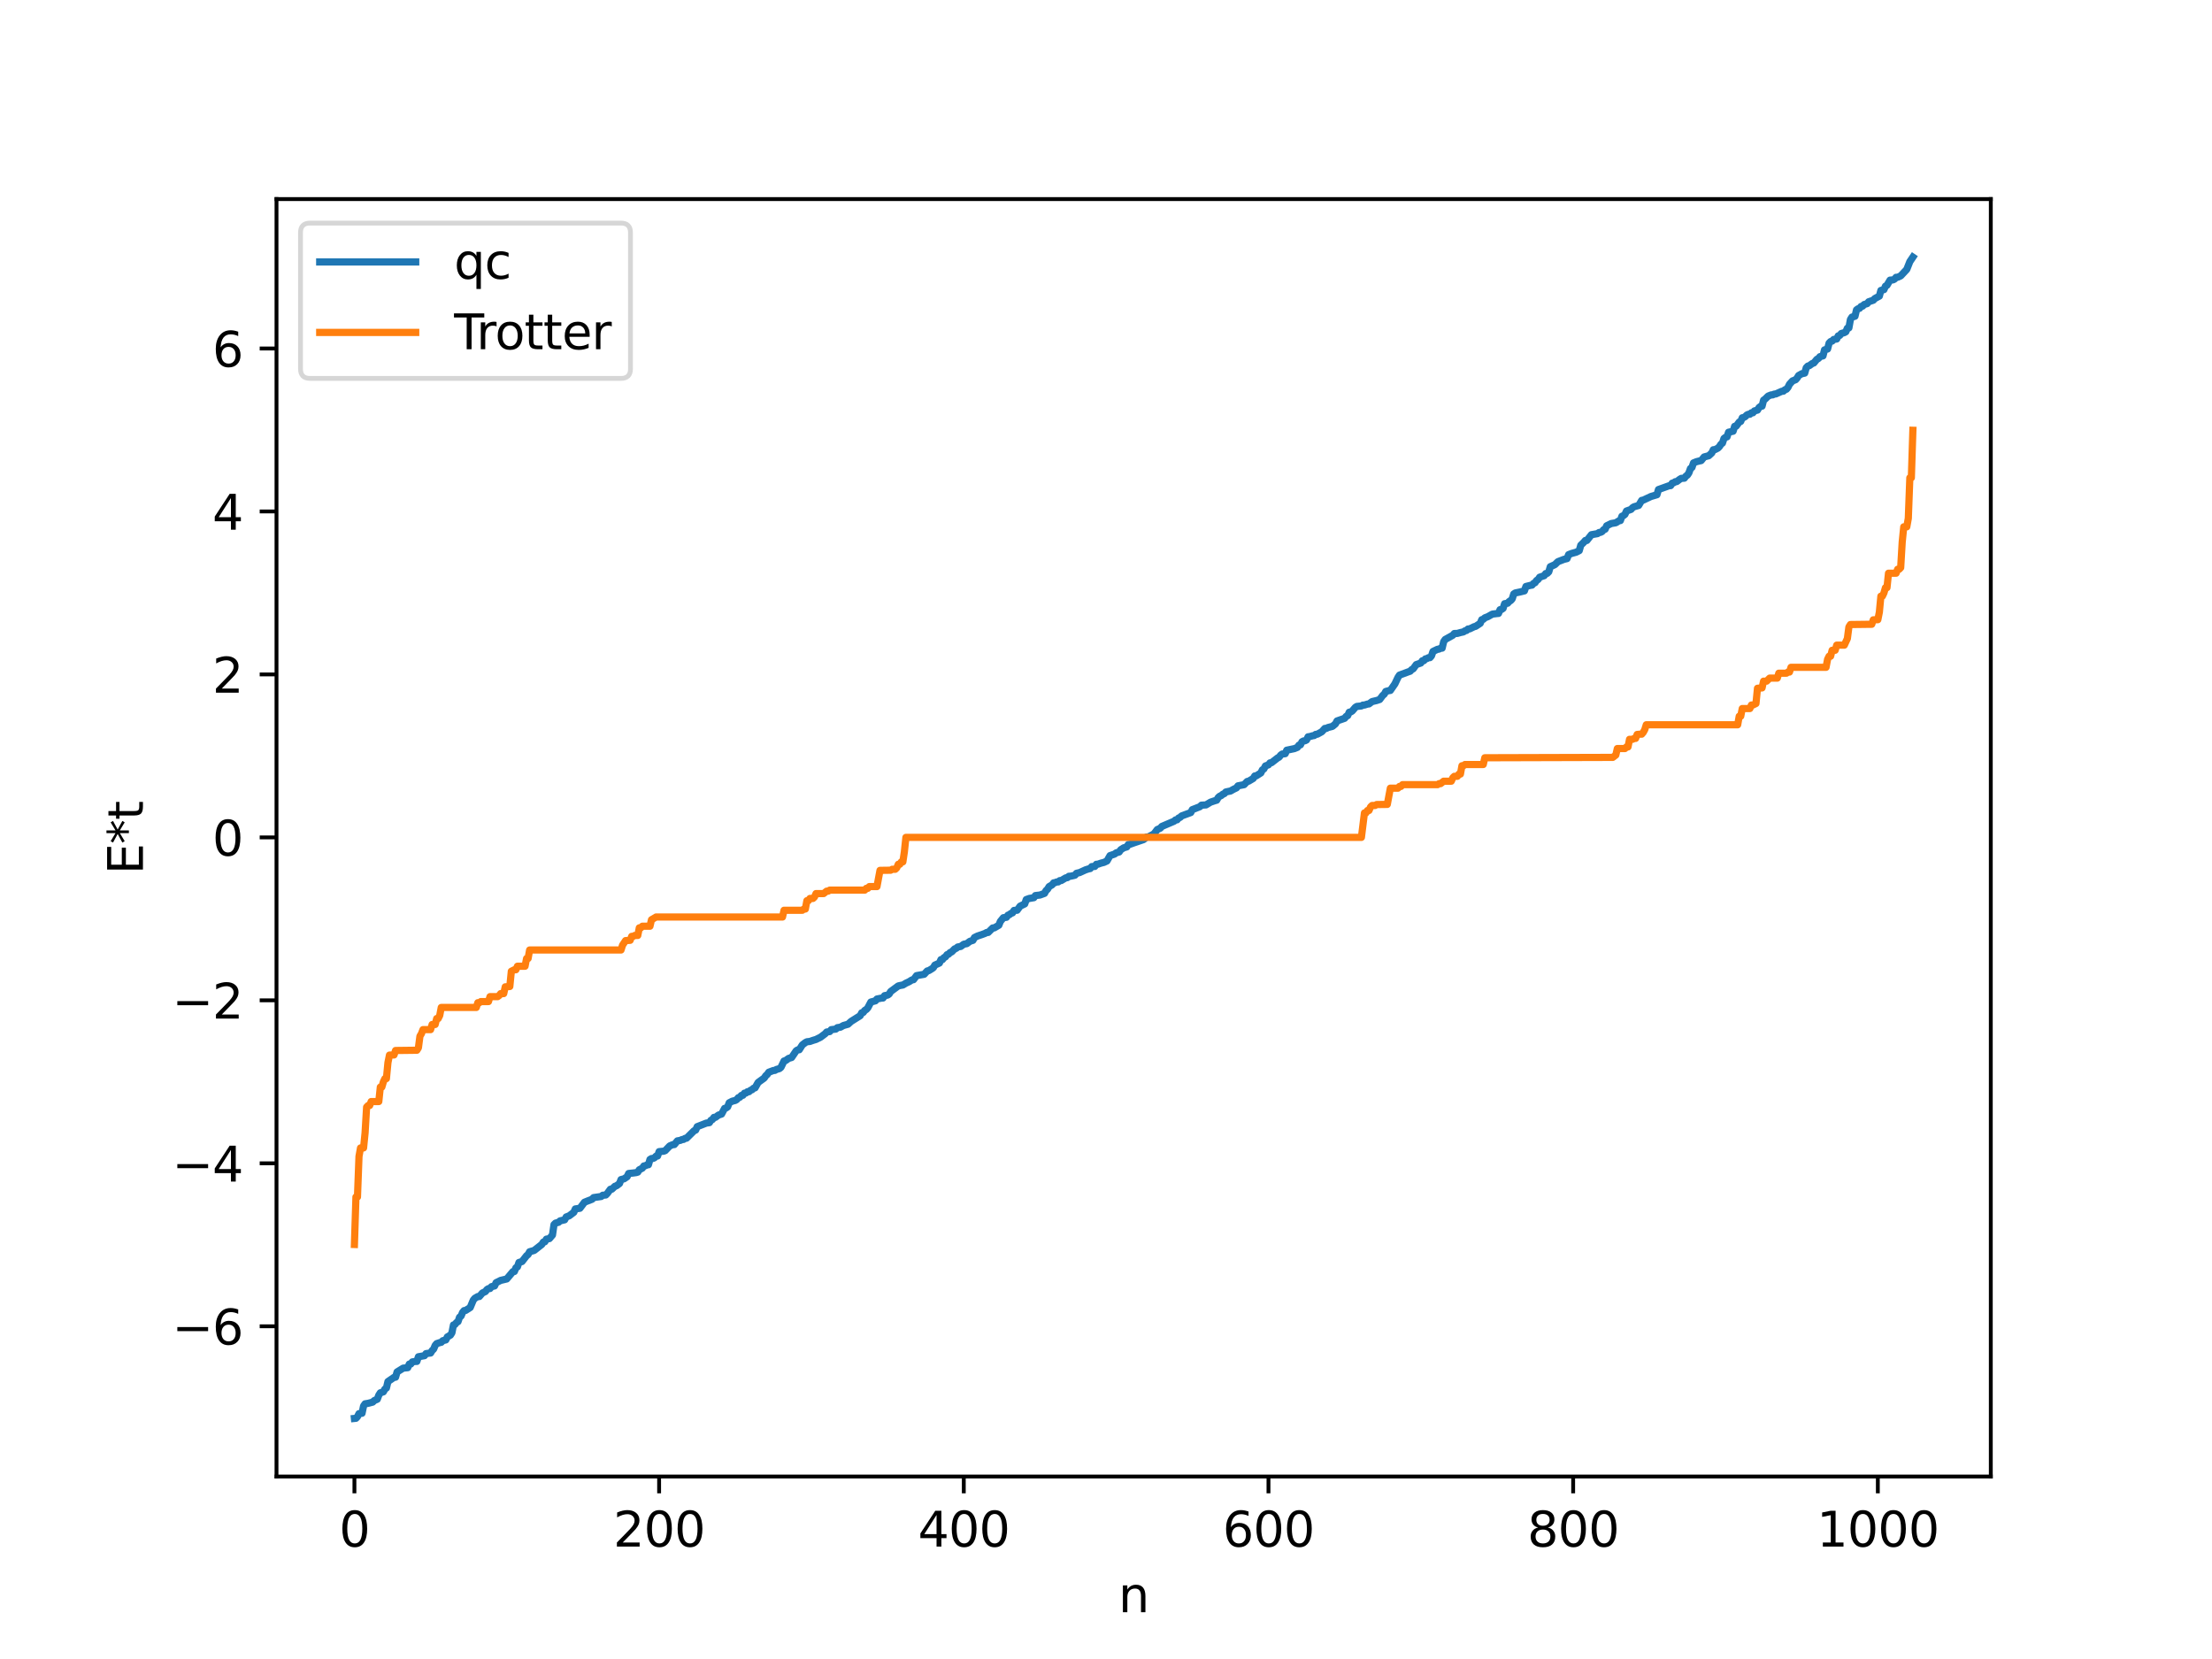<?xml version="1.0" encoding="utf-8" standalone="no"?>
<!DOCTYPE svg PUBLIC "-//W3C//DTD SVG 1.1//EN"
  "http://www.w3.org/Graphics/SVG/1.1/DTD/svg11.dtd">
<svg xmlns:xlink="http://www.w3.org/1999/xlink" width="460.8pt" height="345.6pt" viewBox="0 0 460.8 345.6" xmlns="http://www.w3.org/2000/svg" version="1.1">
 <defs>
  <style type="text/css">*{stroke-linejoin: round; stroke-linecap: butt}</style>
 </defs>
 <g id="figure_1">
  <g id="patch_1">
   <path d="M 0 345.6 
L 460.8 345.6 
L 460.8 0 
L 0 0 
z
" style="fill: #ffffff"/>
  </g>
  <g id="axes_1">
   <g id="patch_2">
    <path d="M 57.6 307.584 
L 414.72 307.584 
L 414.72 41.472 
L 57.6 41.472 
z
" style="fill: #ffffff"/>
   </g>
   <g id="matplotlib.axis_1">
    <g id="xtick_1">
     <g id="line2d_1">
      <defs>
       <path id="mee5e73969c" d="M 0 0 
L 0 3.5 
" style="stroke: #000000; stroke-width: 0.8"/>
      </defs>
      <g>
       <use xlink:href="#mee5e73969c" x="73.833" y="307.584" style="stroke: #000000; stroke-width: 0.8"/>
      </g>
     </g>
     <g id="text_1">
      <!-- 0 -->
      <g transform="translate(70.651 322.182) scale(0.1 -0.1)">
       <defs>
        <path id="DejaVuSans-30" d="M 2034 4250 
Q 1547 4250 1301 3770 
Q 1056 3291 1056 2328 
Q 1056 1369 1301 889 
Q 1547 409 2034 409 
Q 2525 409 2770 889 
Q 3016 1369 3016 2328 
Q 3016 3291 2770 3770 
Q 2525 4250 2034 4250 
z
M 2034 4750 
Q 2819 4750 3233 4129 
Q 3647 3509 3647 2328 
Q 3647 1150 3233 529 
Q 2819 -91 2034 -91 
Q 1250 -91 836 529 
Q 422 1150 422 2328 
Q 422 3509 836 4129 
Q 1250 4750 2034 4750 
z
" transform="scale(0.016)"/>
       </defs>
       <use xlink:href="#DejaVuSans-30"/>
      </g>
     </g>
    </g>
    <g id="xtick_2">
     <g id="line2d_2">
      <g>
       <use xlink:href="#mee5e73969c" x="137.304" y="307.584" style="stroke: #000000; stroke-width: 0.8"/>
      </g>
     </g>
     <g id="text_2">
      <!-- 200 -->
      <g transform="translate(127.76 322.182) scale(0.1 -0.1)">
       <defs>
        <path id="DejaVuSans-32" d="M 1228 531 
L 3431 531 
L 3431 0 
L 469 0 
L 469 531 
Q 828 903 1448 1529 
Q 2069 2156 2228 2338 
Q 2531 2678 2651 2914 
Q 2772 3150 2772 3378 
Q 2772 3750 2511 3984 
Q 2250 4219 1831 4219 
Q 1534 4219 1204 4116 
Q 875 4013 500 3803 
L 500 4441 
Q 881 4594 1212 4672 
Q 1544 4750 1819 4750 
Q 2544 4750 2975 4387 
Q 3406 4025 3406 3419 
Q 3406 3131 3298 2873 
Q 3191 2616 2906 2266 
Q 2828 2175 2409 1742 
Q 1991 1309 1228 531 
z
" transform="scale(0.016)"/>
       </defs>
       <use xlink:href="#DejaVuSans-32"/>
       <use xlink:href="#DejaVuSans-30" x="63.623"/>
       <use xlink:href="#DejaVuSans-30" x="127.246"/>
      </g>
     </g>
    </g>
    <g id="xtick_3">
     <g id="line2d_3">
      <g>
       <use xlink:href="#mee5e73969c" x="200.775" y="307.584" style="stroke: #000000; stroke-width: 0.8"/>
      </g>
     </g>
     <g id="text_3">
      <!-- 400 -->
      <g transform="translate(191.231 322.182) scale(0.1 -0.1)">
       <defs>
        <path id="DejaVuSans-34" d="M 2419 4116 
L 825 1625 
L 2419 1625 
L 2419 4116 
z
M 2253 4666 
L 3047 4666 
L 3047 1625 
L 3713 1625 
L 3713 1100 
L 3047 1100 
L 3047 0 
L 2419 0 
L 2419 1100 
L 313 1100 
L 313 1709 
L 2253 4666 
z
" transform="scale(0.016)"/>
       </defs>
       <use xlink:href="#DejaVuSans-34"/>
       <use xlink:href="#DejaVuSans-30" x="63.623"/>
       <use xlink:href="#DejaVuSans-30" x="127.246"/>
      </g>
     </g>
    </g>
    <g id="xtick_4">
     <g id="line2d_4">
      <g>
       <use xlink:href="#mee5e73969c" x="264.246" y="307.584" style="stroke: #000000; stroke-width: 0.8"/>
      </g>
     </g>
     <g id="text_4">
      <!-- 600 -->
      <g transform="translate(254.702 322.182) scale(0.1 -0.1)">
       <defs>
        <path id="DejaVuSans-36" d="M 2113 2584 
Q 1688 2584 1439 2293 
Q 1191 2003 1191 1497 
Q 1191 994 1439 701 
Q 1688 409 2113 409 
Q 2538 409 2786 701 
Q 3034 994 3034 1497 
Q 3034 2003 2786 2293 
Q 2538 2584 2113 2584 
z
M 3366 4563 
L 3366 3988 
Q 3128 4100 2886 4159 
Q 2644 4219 2406 4219 
Q 1781 4219 1451 3797 
Q 1122 3375 1075 2522 
Q 1259 2794 1537 2939 
Q 1816 3084 2150 3084 
Q 2853 3084 3261 2657 
Q 3669 2231 3669 1497 
Q 3669 778 3244 343 
Q 2819 -91 2113 -91 
Q 1303 -91 875 529 
Q 447 1150 447 2328 
Q 447 3434 972 4092 
Q 1497 4750 2381 4750 
Q 2619 4750 2861 4703 
Q 3103 4656 3366 4563 
z
" transform="scale(0.016)"/>
       </defs>
       <use xlink:href="#DejaVuSans-36"/>
       <use xlink:href="#DejaVuSans-30" x="63.623"/>
       <use xlink:href="#DejaVuSans-30" x="127.246"/>
      </g>
     </g>
    </g>
    <g id="xtick_5">
     <g id="line2d_5">
      <g>
       <use xlink:href="#mee5e73969c" x="327.717" y="307.584" style="stroke: #000000; stroke-width: 0.8"/>
      </g>
     </g>
     <g id="text_5">
      <!-- 800 -->
      <g transform="translate(318.173 322.182) scale(0.1 -0.1)">
       <defs>
        <path id="DejaVuSans-38" d="M 2034 2216 
Q 1584 2216 1326 1975 
Q 1069 1734 1069 1313 
Q 1069 891 1326 650 
Q 1584 409 2034 409 
Q 2484 409 2743 651 
Q 3003 894 3003 1313 
Q 3003 1734 2745 1975 
Q 2488 2216 2034 2216 
z
M 1403 2484 
Q 997 2584 770 2862 
Q 544 3141 544 3541 
Q 544 4100 942 4425 
Q 1341 4750 2034 4750 
Q 2731 4750 3128 4425 
Q 3525 4100 3525 3541 
Q 3525 3141 3298 2862 
Q 3072 2584 2669 2484 
Q 3125 2378 3379 2068 
Q 3634 1759 3634 1313 
Q 3634 634 3220 271 
Q 2806 -91 2034 -91 
Q 1263 -91 848 271 
Q 434 634 434 1313 
Q 434 1759 690 2068 
Q 947 2378 1403 2484 
z
M 1172 3481 
Q 1172 3119 1398 2916 
Q 1625 2713 2034 2713 
Q 2441 2713 2670 2916 
Q 2900 3119 2900 3481 
Q 2900 3844 2670 4047 
Q 2441 4250 2034 4250 
Q 1625 4250 1398 4047 
Q 1172 3844 1172 3481 
z
" transform="scale(0.016)"/>
       </defs>
       <use xlink:href="#DejaVuSans-38"/>
       <use xlink:href="#DejaVuSans-30" x="63.623"/>
       <use xlink:href="#DejaVuSans-30" x="127.246"/>
      </g>
     </g>
    </g>
    <g id="xtick_6">
     <g id="line2d_6">
      <g>
       <use xlink:href="#mee5e73969c" x="391.188" y="307.584" style="stroke: #000000; stroke-width: 0.8"/>
      </g>
     </g>
     <g id="text_6">
      <!-- 1000 -->
      <g transform="translate(378.463 322.182) scale(0.1 -0.1)">
       <defs>
        <path id="DejaVuSans-31" d="M 794 531 
L 1825 531 
L 1825 4091 
L 703 3866 
L 703 4441 
L 1819 4666 
L 2450 4666 
L 2450 531 
L 3481 531 
L 3481 0 
L 794 0 
L 794 531 
z
" transform="scale(0.016)"/>
       </defs>
       <use xlink:href="#DejaVuSans-31"/>
       <use xlink:href="#DejaVuSans-30" x="63.623"/>
       <use xlink:href="#DejaVuSans-30" x="127.246"/>
       <use xlink:href="#DejaVuSans-30" x="190.869"/>
      </g>
     </g>
    </g>
    <g id="text_7">
     <!-- n -->
     <g transform="translate(232.991 335.861) scale(0.1 -0.1)">
      <defs>
       <path id="DejaVuSans-6e" d="M 3513 2113 
L 3513 0 
L 2938 0 
L 2938 2094 
Q 2938 2591 2744 2837 
Q 2550 3084 2163 3084 
Q 1697 3084 1428 2787 
Q 1159 2491 1159 1978 
L 1159 0 
L 581 0 
L 581 3500 
L 1159 3500 
L 1159 2956 
Q 1366 3272 1645 3428 
Q 1925 3584 2291 3584 
Q 2894 3584 3203 3211 
Q 3513 2838 3513 2113 
z
" transform="scale(0.016)"/>
      </defs>
      <use xlink:href="#DejaVuSans-6e"/>
     </g>
    </g>
   </g>
   <g id="matplotlib.axis_2">
    <g id="ytick_1">
     <g id="line2d_7">
      <defs>
       <path id="m83d4adc79a" d="M 0 0 
L -3.5 0 
" style="stroke: #000000; stroke-width: 0.8"/>
      </defs>
      <g>
       <use xlink:href="#m83d4adc79a" x="57.6" y="276.287" style="stroke: #000000; stroke-width: 0.8"/>
      </g>
     </g>
     <g id="text_8">
      <!-- −6 -->
      <g transform="translate(35.858 280.086) scale(0.1 -0.1)">
       <defs>
        <path id="DejaVuSans-2212" d="M 678 2272 
L 4684 2272 
L 4684 1741 
L 678 1741 
L 678 2272 
z
" transform="scale(0.016)"/>
       </defs>
       <use xlink:href="#DejaVuSans-2212"/>
       <use xlink:href="#DejaVuSans-36" x="83.789"/>
      </g>
     </g>
    </g>
    <g id="ytick_2">
     <g id="line2d_8">
      <g>
       <use xlink:href="#m83d4adc79a" x="57.6" y="242.339" style="stroke: #000000; stroke-width: 0.8"/>
      </g>
     </g>
     <g id="text_9">
      <!-- −4 -->
      <g transform="translate(35.858 246.138) scale(0.1 -0.1)">
       <use xlink:href="#DejaVuSans-2212"/>
       <use xlink:href="#DejaVuSans-34" x="83.789"/>
      </g>
     </g>
    </g>
    <g id="ytick_3">
     <g id="line2d_9">
      <g>
       <use xlink:href="#m83d4adc79a" x="57.6" y="208.39" style="stroke: #000000; stroke-width: 0.8"/>
      </g>
     </g>
     <g id="text_10">
      <!-- −2 -->
      <g transform="translate(35.858 212.19) scale(0.1 -0.1)">
       <use xlink:href="#DejaVuSans-2212"/>
       <use xlink:href="#DejaVuSans-32" x="83.789"/>
      </g>
     </g>
    </g>
    <g id="ytick_4">
     <g id="line2d_10">
      <g>
       <use xlink:href="#m83d4adc79a" x="57.6" y="174.442" style="stroke: #000000; stroke-width: 0.8"/>
      </g>
     </g>
     <g id="text_11">
      <!-- 0 -->
      <g transform="translate(44.237 178.242) scale(0.1 -0.1)">
       <use xlink:href="#DejaVuSans-30"/>
      </g>
     </g>
    </g>
    <g id="ytick_5">
     <g id="line2d_11">
      <g>
       <use xlink:href="#m83d4adc79a" x="57.6" y="140.494" style="stroke: #000000; stroke-width: 0.8"/>
      </g>
     </g>
     <g id="text_12">
      <!-- 2 -->
      <g transform="translate(44.237 144.293) scale(0.1 -0.1)">
       <use xlink:href="#DejaVuSans-32"/>
      </g>
     </g>
    </g>
    <g id="ytick_6">
     <g id="line2d_12">
      <g>
       <use xlink:href="#m83d4adc79a" x="57.6" y="106.546" style="stroke: #000000; stroke-width: 0.8"/>
      </g>
     </g>
     <g id="text_13">
      <!-- 4 -->
      <g transform="translate(44.237 110.345) scale(0.1 -0.1)">
       <use xlink:href="#DejaVuSans-34"/>
      </g>
     </g>
    </g>
    <g id="ytick_7">
     <g id="line2d_13">
      <g>
       <use xlink:href="#m83d4adc79a" x="57.6" y="72.598" style="stroke: #000000; stroke-width: 0.8"/>
      </g>
     </g>
     <g id="text_14">
      <!-- 6 -->
      <g transform="translate(44.237 76.397) scale(0.1 -0.1)">
       <use xlink:href="#DejaVuSans-36"/>
      </g>
     </g>
    </g>
    <g id="text_15">
     <!-- E*t -->
     <g transform="translate(29.778 182.148) rotate(-90) scale(0.1 -0.1)">
      <defs>
       <path id="DejaVuSans-45" d="M 628 4666 
L 3578 4666 
L 3578 4134 
L 1259 4134 
L 1259 2753 
L 3481 2753 
L 3481 2222 
L 1259 2222 
L 1259 531 
L 3634 531 
L 3634 0 
L 628 0 
L 628 4666 
z
" transform="scale(0.016)"/>
       <path id="DejaVuSans-2a" d="M 3009 3897 
L 1888 3291 
L 3009 2681 
L 2828 2375 
L 1778 3009 
L 1778 1831 
L 1422 1831 
L 1422 3009 
L 372 2375 
L 191 2681 
L 1313 3291 
L 191 3897 
L 372 4206 
L 1422 3572 
L 1422 4750 
L 1778 4750 
L 1778 3572 
L 2828 4206 
L 3009 3897 
z
" transform="scale(0.016)"/>
       <path id="DejaVuSans-74" d="M 1172 4494 
L 1172 3500 
L 2356 3500 
L 2356 3053 
L 1172 3053 
L 1172 1153 
Q 1172 725 1289 603 
Q 1406 481 1766 481 
L 2356 481 
L 2356 0 
L 1766 0 
Q 1100 0 847 248 
Q 594 497 594 1153 
L 594 3053 
L 172 3053 
L 172 3500 
L 594 3500 
L 594 4494 
L 1172 4494 
z
" transform="scale(0.016)"/>
      </defs>
      <use xlink:href="#DejaVuSans-45"/>
      <use xlink:href="#DejaVuSans-2a" x="63.184"/>
      <use xlink:href="#DejaVuSans-74" x="113.184"/>
     </g>
    </g>
   </g>
   <g id="line2d_14">
    <path d="M 73.833 295.488 
L 74.15 295.456 
L 74.467 295.118 
L 74.785 294.489 
L 75.42 294.405 
L 75.737 292.885 
L 76.054 292.444 
L 76.689 292.338 
L 77.641 292.084 
L 77.958 291.766 
L 78.593 291.49 
L 78.91 290.642 
L 79.228 290.147 
L 79.862 289.947 
L 80.18 289.369 
L 80.497 289.152 
L 80.815 287.805 
L 82.084 286.928 
L 82.401 286.895 
L 82.719 285.801 
L 83.988 285.012 
L 84.94 284.912 
L 85.258 284.165 
L 85.575 284.15 
L 85.892 283.712 
L 86.527 283.609 
L 86.844 283.608 
L 87.162 282.639 
L 88.431 282.411 
L 88.748 281.985 
L 89.383 281.892 
L 89.7 281.859 
L 90.018 281.344 
L 90.335 281.042 
L 90.653 280.273 
L 90.97 279.904 
L 91.605 279.691 
L 91.922 279.626 
L 92.239 279.291 
L 92.874 279.129 
L 93.191 278.499 
L 93.826 278.135 
L 94.143 277.645 
L 94.461 276.012 
L 94.778 275.915 
L 95.096 275.511 
L 95.413 275.322 
L 95.73 274.402 
L 96.048 274.154 
L 96.365 273.398 
L 96.682 273.023 
L 97 272.987 
L 97.952 272.38 
L 98.586 270.858 
L 98.904 270.461 
L 99.539 270.093 
L 99.856 270.092 
L 100.491 269.351 
L 101.125 269.05 
L 101.443 268.632 
L 101.76 268.442 
L 102.077 268.425 
L 102.395 268.03 
L 103.029 267.887 
L 103.347 267.203 
L 104.299 266.73 
L 105.568 266.428 
L 106.838 264.912 
L 107.155 264.877 
L 107.472 264.102 
L 107.79 263.915 
L 108.107 262.995 
L 108.742 262.804 
L 109.694 261.59 
L 110.011 261.337 
L 110.329 260.76 
L 110.963 260.58 
L 111.281 260.487 
L 112.867 259.24 
L 113.185 258.746 
L 113.502 258.685 
L 113.82 258.14 
L 114.454 258.021 
L 115.089 257.276 
L 115.406 255.113 
L 115.724 254.798 
L 116.358 254.626 
L 116.676 254.328 
L 117.628 254.109 
L 117.945 253.518 
L 118.58 253.271 
L 119.532 252.55 
L 119.849 251.842 
L 120.801 251.708 
L 121.436 250.871 
L 121.753 250.45 
L 122.388 250.192 
L 123.34 249.827 
L 123.658 249.48 
L 125.244 249.25 
L 125.562 248.988 
L 126.196 248.939 
L 126.514 248.613 
L 127.148 247.743 
L 127.466 247.723 
L 128.1 247.123 
L 128.418 247.026 
L 129.053 246.546 
L 129.37 245.726 
L 130.005 245.569 
L 130.639 245.137 
L 130.957 244.46 
L 131.909 244.358 
L 132.543 244.27 
L 132.861 244.172 
L 133.178 243.676 
L 133.813 243.352 
L 134.13 242.887 
L 134.448 242.854 
L 134.765 242.664 
L 135.082 242.638 
L 135.4 241.537 
L 135.717 241.346 
L 136.034 241.327 
L 136.352 241.177 
L 136.669 240.847 
L 136.986 240.817 
L 137.304 239.906 
L 138.256 239.814 
L 138.573 239.698 
L 139.525 238.711 
L 140.16 238.448 
L 140.477 238.434 
L 141.112 237.664 
L 141.747 237.556 
L 142.064 237.388 
L 142.381 237.367 
L 142.699 237.149 
L 143.016 237.11 
L 144.603 235.542 
L 144.92 235.418 
L 145.238 234.706 
L 147.142 233.962 
L 147.777 233.87 
L 148.094 233.38 
L 148.411 233.215 
L 148.729 232.767 
L 149.046 232.76 
L 149.681 232.289 
L 150.315 232.081 
L 150.95 230.89 
L 151.267 230.817 
L 151.585 230.578 
L 151.902 229.733 
L 152.537 229.403 
L 153.172 229.239 
L 153.489 229.051 
L 153.806 228.669 
L 154.124 228.571 
L 154.441 228.198 
L 154.758 228.17 
L 155.076 227.726 
L 155.393 227.699 
L 155.71 227.428 
L 156.028 227.422 
L 156.345 227.122 
L 156.662 227.013 
L 156.98 226.7 
L 157.297 226.618 
L 157.932 225.493 
L 159.201 224.575 
L 159.519 224.097 
L 159.836 223.821 
L 160.153 223.364 
L 161.105 223.007 
L 161.423 222.981 
L 161.74 222.792 
L 162.375 222.61 
L 162.692 222.34 
L 163.327 221.024 
L 163.644 220.946 
L 164.279 220.487 
L 164.914 220.297 
L 165.866 218.894 
L 166.183 218.707 
L 166.5 218.682 
L 167.135 217.678 
L 167.77 217.192 
L 168.087 217.021 
L 168.722 216.951 
L 169.357 216.726 
L 169.991 216.536 
L 170.943 216.064 
L 171.896 215.343 
L 172.213 214.989 
L 172.848 214.895 
L 173.165 214.497 
L 174.117 214.377 
L 174.434 214.083 
L 175.069 213.988 
L 175.704 213.632 
L 176.656 213.365 
L 177.291 212.785 
L 179.195 211.587 
L 179.512 210.981 
L 179.829 210.909 
L 180.147 210.475 
L 180.464 210.301 
L 180.781 209.948 
L 181.416 208.742 
L 182.368 208.49 
L 182.686 208.11 
L 183.638 207.92 
L 183.955 207.903 
L 184.272 207.415 
L 184.907 207.298 
L 185.224 207.081 
L 185.542 206.557 
L 187.129 205.386 
L 187.763 205.246 
L 188.081 205.203 
L 188.715 204.815 
L 189.35 204.526 
L 189.985 204.128 
L 190.302 204.084 
L 190.937 203.241 
L 192.524 202.959 
L 193.158 202.268 
L 193.476 202.2 
L 194.11 201.816 
L 194.428 201.592 
L 194.745 201.051 
L 195.697 200.626 
L 196.015 199.901 
L 196.332 199.899 
L 196.649 199.486 
L 196.967 199.327 
L 197.284 198.876 
L 197.601 198.771 
L 197.919 198.428 
L 198.236 198.312 
L 198.871 197.669 
L 199.188 197.565 
L 199.505 197.279 
L 200.14 197.163 
L 200.775 196.698 
L 201.41 196.576 
L 202.044 196.092 
L 202.679 195.889 
L 202.996 195.304 
L 203.631 194.994 
L 204.583 194.677 
L 205.218 194.439 
L 205.535 194.257 
L 205.853 194.245 
L 206.805 193.306 
L 207.122 193.298 
L 208.074 192.744 
L 208.391 191.951 
L 209.026 191.173 
L 209.661 191.09 
L 209.978 190.652 
L 210.296 190.527 
L 210.613 190.271 
L 210.93 190.166 
L 211.248 189.654 
L 211.882 189.622 
L 212.517 188.762 
L 213.469 188.302 
L 213.786 187.392 
L 214.421 187.163 
L 215.373 187.005 
L 215.691 186.563 
L 216.643 186.453 
L 217.595 186.104 
L 217.912 185.518 
L 218.229 185.231 
L 218.547 184.696 
L 219.181 184.325 
L 219.499 183.909 
L 219.816 183.871 
L 220.134 183.719 
L 220.451 183.718 
L 220.768 183.451 
L 221.086 183.43 
L 222.038 182.862 
L 222.355 182.829 
L 222.672 182.543 
L 222.99 182.536 
L 223.624 182.398 
L 223.942 182.315 
L 224.259 181.921 
L 224.894 181.776 
L 226.163 181.197 
L 226.798 180.995 
L 227.115 180.936 
L 227.433 180.524 
L 228.067 180.498 
L 228.385 180.05 
L 228.702 180.036 
L 229.337 179.811 
L 229.972 179.65 
L 230.606 179.355 
L 231.241 178.239 
L 231.876 178.027 
L 232.193 177.919 
L 232.51 177.666 
L 233.145 177.484 
L 233.462 177.019 
L 234.097 176.614 
L 234.732 176.427 
L 235.049 175.92 
L 235.367 175.891 
L 236.319 175.549 
L 238.223 174.903 
L 238.858 174.367 
L 239.175 174.361 
L 240.127 173.867 
L 240.444 173.652 
L 241.079 172.812 
L 241.714 172.529 
L 242.031 172.162 
L 244.57 171.079 
L 244.887 170.801 
L 245.205 170.785 
L 245.522 170.412 
L 245.839 170.28 
L 246.157 169.969 
L 248.061 169.272 
L 248.378 168.664 
L 249.965 168.047 
L 250.282 167.731 
L 251.234 167.678 
L 252.186 167.104 
L 253.139 166.782 
L 253.456 166.697 
L 253.773 166.146 
L 254.091 165.865 
L 254.408 165.733 
L 254.725 165.455 
L 255.043 165.331 
L 255.36 164.986 
L 255.995 164.847 
L 256.312 164.797 
L 256.947 164.434 
L 257.581 164.127 
L 257.899 163.704 
L 259.168 163.459 
L 259.803 162.801 
L 260.12 162.735 
L 261.072 162.167 
L 261.39 161.642 
L 261.707 161.618 
L 262.659 161.013 
L 262.977 160.37 
L 263.294 160.179 
L 263.611 159.559 
L 264.246 159.327 
L 264.563 158.918 
L 264.881 158.881 
L 266.15 157.894 
L 266.467 157.726 
L 266.785 157.308 
L 267.102 157.079 
L 267.737 157.005 
L 268.054 156.282 
L 269.641 155.949 
L 270.276 155.69 
L 270.593 155.227 
L 270.91 155.163 
L 271.228 154.528 
L 271.545 154.35 
L 271.862 154.316 
L 272.18 154.149 
L 272.497 153.489 
L 272.815 153.453 
L 273.449 153.271 
L 273.767 153.224 
L 274.084 152.983 
L 274.401 152.961 
L 275.353 152.438 
L 275.988 151.74 
L 276.305 151.739 
L 276.623 151.563 
L 277.575 151.316 
L 278.21 150.786 
L 278.527 150.186 
L 280.114 149.633 
L 280.431 149.231 
L 280.748 149.086 
L 281.066 148.366 
L 281.383 148.313 
L 281.7 148.103 
L 282.335 147.363 
L 282.653 147.163 
L 283.605 147.066 
L 283.922 146.879 
L 284.239 146.876 
L 284.874 146.672 
L 285.191 146.635 
L 285.826 146.154 
L 286.778 145.929 
L 287.413 145.719 
L 288.048 144.875 
L 288.365 144.616 
L 288.682 144.043 
L 289.317 143.874 
L 289.634 143.833 
L 290.586 142.457 
L 291.221 141.116 
L 291.539 140.639 
L 293.443 139.933 
L 293.76 139.829 
L 294.077 139.488 
L 294.395 139.326 
L 295.029 138.446 
L 295.981 138.121 
L 296.299 137.648 
L 296.616 137.628 
L 296.934 137.259 
L 297.251 137.197 
L 297.568 137.01 
L 297.886 136.999 
L 298.203 136.634 
L 298.52 135.706 
L 299.472 135.252 
L 299.79 135.22 
L 300.107 135.036 
L 300.424 135.02 
L 300.742 133.667 
L 301.059 133.214 
L 302.646 132.332 
L 302.963 131.972 
L 303.598 131.952 
L 304.233 131.769 
L 304.867 131.634 
L 305.185 131.401 
L 305.502 131.335 
L 305.82 131.029 
L 306.137 131.02 
L 307.089 130.552 
L 307.406 130.478 
L 308.358 129.846 
L 308.676 129.091 
L 308.993 129.018 
L 309.31 128.709 
L 309.945 128.463 
L 310.897 127.928 
L 311.849 127.812 
L 312.167 127.787 
L 312.484 127.006 
L 312.801 126.961 
L 313.119 126.74 
L 313.436 125.762 
L 314.071 125.66 
L 314.388 125.298 
L 314.705 125.108 
L 315.023 124.753 
L 315.34 123.74 
L 315.658 123.525 
L 316.61 123.325 
L 317.562 123.093 
L 317.879 122.172 
L 318.831 121.934 
L 319.148 121.891 
L 319.466 121.53 
L 319.783 121.381 
L 320.1 120.916 
L 320.418 120.724 
L 320.735 120.246 
L 321.37 120.028 
L 321.687 119.924 
L 322.005 119.481 
L 322.322 119.436 
L 322.639 119.117 
L 322.957 118.05 
L 323.909 117.625 
L 324.543 117.009 
L 325.813 116.518 
L 326.448 116.366 
L 326.765 115.543 
L 327.4 115.292 
L 328.352 115.031 
L 328.986 114.708 
L 329.304 113.582 
L 329.939 112.966 
L 330.256 112.59 
L 330.573 112.59 
L 331.525 111.388 
L 332.795 111.164 
L 333.112 110.931 
L 333.429 110.897 
L 333.747 110.733 
L 334.064 110.342 
L 334.381 110.247 
L 334.699 109.531 
L 335.651 109.062 
L 336.603 108.903 
L 337.238 108.501 
L 337.555 108.446 
L 337.872 107.548 
L 338.19 107.416 
L 338.507 107.154 
L 338.824 106.455 
L 339.777 106.116 
L 340.094 105.755 
L 340.411 105.567 
L 341.363 105.294 
L 341.998 104.238 
L 342.315 104.186 
L 343.902 103.439 
L 345.172 103.06 
L 345.489 101.981 
L 347.71 101.184 
L 348.028 101.165 
L 348.345 100.65 
L 348.662 100.581 
L 348.98 100.35 
L 349.297 100.321 
L 349.932 99.839 
L 350.249 99.653 
L 350.884 99.614 
L 351.201 99.203 
L 351.519 98.976 
L 351.836 98.487 
L 352.153 97.599 
L 352.471 97.374 
L 352.788 96.43 
L 353.423 96.174 
L 354.058 96.016 
L 354.375 95.954 
L 355.01 95.189 
L 355.962 94.936 
L 356.596 94.357 
L 356.914 93.687 
L 357.231 93.678 
L 357.866 93.353 
L 358.183 93.035 
L 358.5 92.551 
L 358.818 92.301 
L 359.135 91.341 
L 359.453 91.097 
L 359.77 91.009 
L 360.087 90.04 
L 361.039 89.834 
L 361.357 88.81 
L 361.674 88.777 
L 362.309 87.92 
L 362.626 87.793 
L 362.943 87.032 
L 363.261 86.965 
L 363.578 86.779 
L 363.896 86.459 
L 364.213 86.302 
L 364.53 86.296 
L 364.848 85.995 
L 365.165 85.989 
L 365.482 85.597 
L 366.117 85.432 
L 366.434 84.904 
L 366.752 84.659 
L 367.069 84.612 
L 367.386 83.364 
L 367.704 83.137 
L 368.339 82.511 
L 368.973 82.259 
L 369.291 82.255 
L 369.608 82.091 
L 369.925 82.072 
L 371.195 81.506 
L 371.512 81.487 
L 371.829 81.189 
L 372.147 81.082 
L 372.464 80.702 
L 372.781 80.051 
L 373.416 79.349 
L 374.051 79.104 
L 374.368 78.752 
L 374.686 78.231 
L 375.32 77.862 
L 375.955 77.727 
L 376.272 76.608 
L 376.59 76.27 
L 376.907 76.18 
L 377.542 75.718 
L 377.859 75.612 
L 378.494 74.843 
L 378.811 74.687 
L 379.129 74.297 
L 379.763 74.135 
L 380.081 72.881 
L 380.715 72.705 
L 381.033 71.479 
L 381.35 71.149 
L 381.667 71.057 
L 381.985 70.715 
L 382.62 70.618 
L 382.937 69.966 
L 383.254 69.875 
L 383.572 69.477 
L 384.206 69.292 
L 384.524 69.115 
L 384.841 68.366 
L 385.158 68.311 
L 385.476 66.559 
L 385.793 66.055 
L 386.428 65.881 
L 386.745 64.553 
L 387.062 64.321 
L 387.38 64.232 
L 387.697 63.842 
L 388.015 63.777 
L 388.332 63.443 
L 388.967 63.245 
L 389.284 62.858 
L 390.236 62.543 
L 390.553 62.197 
L 391.505 61.685 
L 391.823 60.501 
L 392.458 60.336 
L 392.775 59.613 
L 393.092 59.437 
L 393.727 58.359 
L 394.362 58.303 
L 394.679 58.135 
L 394.996 57.764 
L 395.314 57.762 
L 395.948 57.472 
L 397.218 56.114 
L 397.853 54.508 
L 398.487 53.568 
L 398.487 53.568 
" clip-path="url(#ped303a69f1)" style="fill: none; stroke: #1f77b4; stroke-width: 1.5; stroke-linecap: square"/>
   </g>
   <g id="line2d_15">
    <path d="M 73.833 259.248 
L 74.15 249.352 
L 74.467 249.352 
L 74.785 240.893 
L 75.102 239.136 
L 75.737 239.136 
L 76.054 235.971 
L 76.372 230.628 
L 76.689 230.301 
L 77.006 230.301 
L 77.324 229.474 
L 78.91 229.474 
L 79.228 226.459 
L 79.545 226.459 
L 79.862 225.368 
L 80.18 224.694 
L 80.497 224.694 
L 80.815 221.361 
L 81.132 219.792 
L 82.084 219.765 
L 82.401 218.837 
L 86.844 218.784 
L 87.162 218.275 
L 87.479 215.86 
L 87.796 215.326 
L 88.114 214.49 
L 89.7 214.49 
L 90.018 213.422 
L 90.653 213.422 
L 90.97 212.181 
L 91.287 212.181 
L 91.605 211.534 
L 91.922 209.871 
L 99.221 209.871 
L 99.539 208.88 
L 99.856 208.88 
L 100.173 208.646 
L 101.76 208.646 
L 102.077 207.619 
L 103.664 207.619 
L 103.981 207.387 
L 104.299 206.987 
L 104.934 206.987 
L 105.251 205.578 
L 106.203 205.507 
L 106.52 202.329 
L 107.155 202.015 
L 107.472 202.015 
L 107.79 201.283 
L 109.377 201.283 
L 109.694 199.676 
L 110.011 199.676 
L 110.329 197.902 
L 129.37 197.902 
L 129.687 196.893 
L 130.322 195.945 
L 131.274 195.884 
L 131.591 195.059 
L 131.909 195.059 
L 132.226 194.871 
L 132.861 194.871 
L 133.178 193.283 
L 133.496 193.283 
L 133.813 192.95 
L 135.4 192.95 
L 135.717 191.596 
L 136.669 191.031 
L 163.01 191.031 
L 163.327 189.625 
L 167.135 189.625 
L 167.453 189.368 
L 167.77 189.368 
L 168.087 187.629 
L 168.405 187.629 
L 168.722 187.164 
L 169.357 187.164 
L 169.674 186.865 
L 169.991 186.147 
L 171.578 186.147 
L 172.213 185.641 
L 172.53 185.641 
L 172.848 185.426 
L 180.147 185.426 
L 180.464 185.057 
L 180.781 185.057 
L 181.099 184.694 
L 182.686 184.694 
L 183.32 181.313 
L 185.542 181.283 
L 185.859 181.087 
L 186.494 181.087 
L 186.811 180.79 
L 187.129 180.047 
L 187.446 180.047 
L 187.763 179.543 
L 188.081 179.543 
L 188.398 177.441 
L 188.715 174.442 
L 283.605 174.442 
L 284.239 169.342 
L 284.557 169.342 
L 284.874 168.838 
L 285.191 168.838 
L 285.509 168.094 
L 285.826 167.798 
L 286.461 167.798 
L 286.778 167.601 
L 289 167.571 
L 289.634 164.19 
L 291.221 164.19 
L 291.539 163.828 
L 291.856 163.828 
L 292.173 163.458 
L 299.472 163.458 
L 299.79 163.244 
L 300.107 163.244 
L 300.742 162.738 
L 302.329 162.738 
L 302.646 162.02 
L 302.963 161.72 
L 303.598 161.72 
L 303.915 161.256 
L 304.233 161.256 
L 304.55 159.516 
L 304.867 159.516 
L 305.185 159.26 
L 308.993 159.26 
L 309.31 157.854 
L 335.968 157.777 
L 336.603 157.289 
L 336.92 155.934 
L 338.507 155.934 
L 338.824 155.602 
L 339.142 155.602 
L 339.459 154.014 
L 340.094 154.014 
L 340.411 153.825 
L 340.729 153.825 
L 341.046 153 
L 341.681 152.94 
L 341.998 152.94 
L 342.315 152.573 
L 342.633 151.991 
L 342.95 150.983 
L 361.991 150.983 
L 362.309 149.208 
L 362.626 149.208 
L 362.943 147.602 
L 364.53 147.602 
L 364.848 146.87 
L 365.165 146.87 
L 365.8 146.556 
L 366.117 143.377 
L 367.069 143.306 
L 367.386 141.898 
L 368.021 141.898 
L 368.656 141.266 
L 370.243 141.266 
L 370.56 140.239 
L 372.147 140.239 
L 372.464 140.004 
L 372.781 140.004 
L 373.099 139.013 
L 380.398 139.013 
L 380.715 137.351 
L 381.033 136.704 
L 381.35 136.704 
L 381.667 135.463 
L 382.302 135.463 
L 382.62 134.395 
L 384.206 134.395 
L 384.841 133.025 
L 385.158 130.609 
L 385.476 130.101 
L 389.919 130.048 
L 390.236 129.12 
L 391.188 129.093 
L 391.505 127.524 
L 391.823 124.19 
L 392.14 124.19 
L 392.458 123.516 
L 392.775 122.425 
L 393.092 122.425 
L 393.41 119.411 
L 394.996 119.411 
L 395.314 118.584 
L 395.631 118.584 
L 395.948 118.256 
L 396.266 112.913 
L 396.583 109.748 
L 397.218 109.748 
L 397.535 107.991 
L 397.853 99.532 
L 398.17 99.532 
L 398.487 89.636 
L 398.487 89.636 
" clip-path="url(#ped303a69f1)" style="fill: none; stroke: #ff7f0e; stroke-width: 1.5; stroke-linecap: square"/>
   </g>
   <g id="patch_3">
    <path d="M 57.6 307.584 
L 57.6 41.472 
" style="fill: none; stroke: #000000; stroke-width: 0.8; stroke-linejoin: miter; stroke-linecap: square"/>
   </g>
   <g id="patch_4">
    <path d="M 414.72 307.584 
L 414.72 41.472 
" style="fill: none; stroke: #000000; stroke-width: 0.8; stroke-linejoin: miter; stroke-linecap: square"/>
   </g>
   <g id="patch_5">
    <path d="M 57.6 307.584 
L 414.72 307.584 
" style="fill: none; stroke: #000000; stroke-width: 0.8; stroke-linejoin: miter; stroke-linecap: square"/>
   </g>
   <g id="patch_6">
    <path d="M 57.6 41.472 
L 414.72 41.472 
" style="fill: none; stroke: #000000; stroke-width: 0.8; stroke-linejoin: miter; stroke-linecap: square"/>
   </g>
   <g id="legend_1">
    <g id="patch_7">
     <path d="M 64.6 78.828 
L 129.342 78.828 
Q 131.342 78.828 131.342 76.828 
L 131.342 48.472 
Q 131.342 46.472 129.342 46.472 
L 64.6 46.472 
Q 62.6 46.472 62.6 48.472 
L 62.6 76.828 
Q 62.6 78.828 64.6 78.828 
z
" style="fill: #ffffff; opacity: 0.8; stroke: #cccccc; stroke-linejoin: miter"/>
    </g>
    <g id="line2d_16">
     <path d="M 66.6 54.57 
L 76.6 54.57 
L 86.6 54.57 
" style="fill: none; stroke: #1f77b4; stroke-width: 1.5; stroke-linecap: square"/>
    </g>
    <g id="text_16">
     <!-- qc -->
     <g transform="translate(94.6 58.07) scale(0.1 -0.1)">
      <defs>
       <path id="DejaVuSans-71" d="M 947 1747 
Q 947 1113 1208 752 
Q 1469 391 1925 391 
Q 2381 391 2643 752 
Q 2906 1113 2906 1747 
Q 2906 2381 2643 2742 
Q 2381 3103 1925 3103 
Q 1469 3103 1208 2742 
Q 947 2381 947 1747 
z
M 2906 525 
Q 2725 213 2448 61 
Q 2172 -91 1784 -91 
Q 1150 -91 751 415 
Q 353 922 353 1747 
Q 353 2572 751 3078 
Q 1150 3584 1784 3584 
Q 2172 3584 2448 3432 
Q 2725 3281 2906 2969 
L 2906 3500 
L 3481 3500 
L 3481 -1331 
L 2906 -1331 
L 2906 525 
z
" transform="scale(0.016)"/>
       <path id="DejaVuSans-63" d="M 3122 3366 
L 3122 2828 
Q 2878 2963 2633 3030 
Q 2388 3097 2138 3097 
Q 1578 3097 1268 2742 
Q 959 2388 959 1747 
Q 959 1106 1268 751 
Q 1578 397 2138 397 
Q 2388 397 2633 464 
Q 2878 531 3122 666 
L 3122 134 
Q 2881 22 2623 -34 
Q 2366 -91 2075 -91 
Q 1284 -91 818 406 
Q 353 903 353 1747 
Q 353 2603 823 3093 
Q 1294 3584 2113 3584 
Q 2378 3584 2631 3529 
Q 2884 3475 3122 3366 
z
" transform="scale(0.016)"/>
      </defs>
      <use xlink:href="#DejaVuSans-71"/>
      <use xlink:href="#DejaVuSans-63" x="63.477"/>
     </g>
    </g>
    <g id="line2d_17">
     <path d="M 66.6 69.249 
L 76.6 69.249 
L 86.6 69.249 
" style="fill: none; stroke: #ff7f0e; stroke-width: 1.5; stroke-linecap: square"/>
    </g>
    <g id="text_17">
     <!-- Trotter -->
     <g transform="translate(94.6 72.749) scale(0.1 -0.1)">
      <defs>
       <path id="DejaVuSans-54" d="M -19 4666 
L 3928 4666 
L 3928 4134 
L 2272 4134 
L 2272 0 
L 1638 0 
L 1638 4134 
L -19 4134 
L -19 4666 
z
" transform="scale(0.016)"/>
       <path id="DejaVuSans-72" d="M 2631 2963 
Q 2534 3019 2420 3045 
Q 2306 3072 2169 3072 
Q 1681 3072 1420 2755 
Q 1159 2438 1159 1844 
L 1159 0 
L 581 0 
L 581 3500 
L 1159 3500 
L 1159 2956 
Q 1341 3275 1631 3429 
Q 1922 3584 2338 3584 
Q 2397 3584 2469 3576 
Q 2541 3569 2628 3553 
L 2631 2963 
z
" transform="scale(0.016)"/>
       <path id="DejaVuSans-6f" d="M 1959 3097 
Q 1497 3097 1228 2736 
Q 959 2375 959 1747 
Q 959 1119 1226 758 
Q 1494 397 1959 397 
Q 2419 397 2687 759 
Q 2956 1122 2956 1747 
Q 2956 2369 2687 2733 
Q 2419 3097 1959 3097 
z
M 1959 3584 
Q 2709 3584 3137 3096 
Q 3566 2609 3566 1747 
Q 3566 888 3137 398 
Q 2709 -91 1959 -91 
Q 1206 -91 779 398 
Q 353 888 353 1747 
Q 353 2609 779 3096 
Q 1206 3584 1959 3584 
z
" transform="scale(0.016)"/>
       <path id="DejaVuSans-65" d="M 3597 1894 
L 3597 1613 
L 953 1613 
Q 991 1019 1311 708 
Q 1631 397 2203 397 
Q 2534 397 2845 478 
Q 3156 559 3463 722 
L 3463 178 
Q 3153 47 2828 -22 
Q 2503 -91 2169 -91 
Q 1331 -91 842 396 
Q 353 884 353 1716 
Q 353 2575 817 3079 
Q 1281 3584 2069 3584 
Q 2775 3584 3186 3129 
Q 3597 2675 3597 1894 
z
M 3022 2063 
Q 3016 2534 2758 2815 
Q 2500 3097 2075 3097 
Q 1594 3097 1305 2825 
Q 1016 2553 972 2059 
L 3022 2063 
z
" transform="scale(0.016)"/>
      </defs>
      <use xlink:href="#DejaVuSans-54"/>
      <use xlink:href="#DejaVuSans-72" x="46.334"/>
      <use xlink:href="#DejaVuSans-6f" x="85.197"/>
      <use xlink:href="#DejaVuSans-74" x="146.379"/>
      <use xlink:href="#DejaVuSans-74" x="185.588"/>
      <use xlink:href="#DejaVuSans-65" x="224.797"/>
      <use xlink:href="#DejaVuSans-72" x="286.32"/>
     </g>
    </g>
   </g>
  </g>
 </g>
 <defs>
  <clipPath id="ped303a69f1">
   <rect x="57.6" y="41.472" width="357.12" height="266.112"/>
  </clipPath>
 </defs>
</svg>
